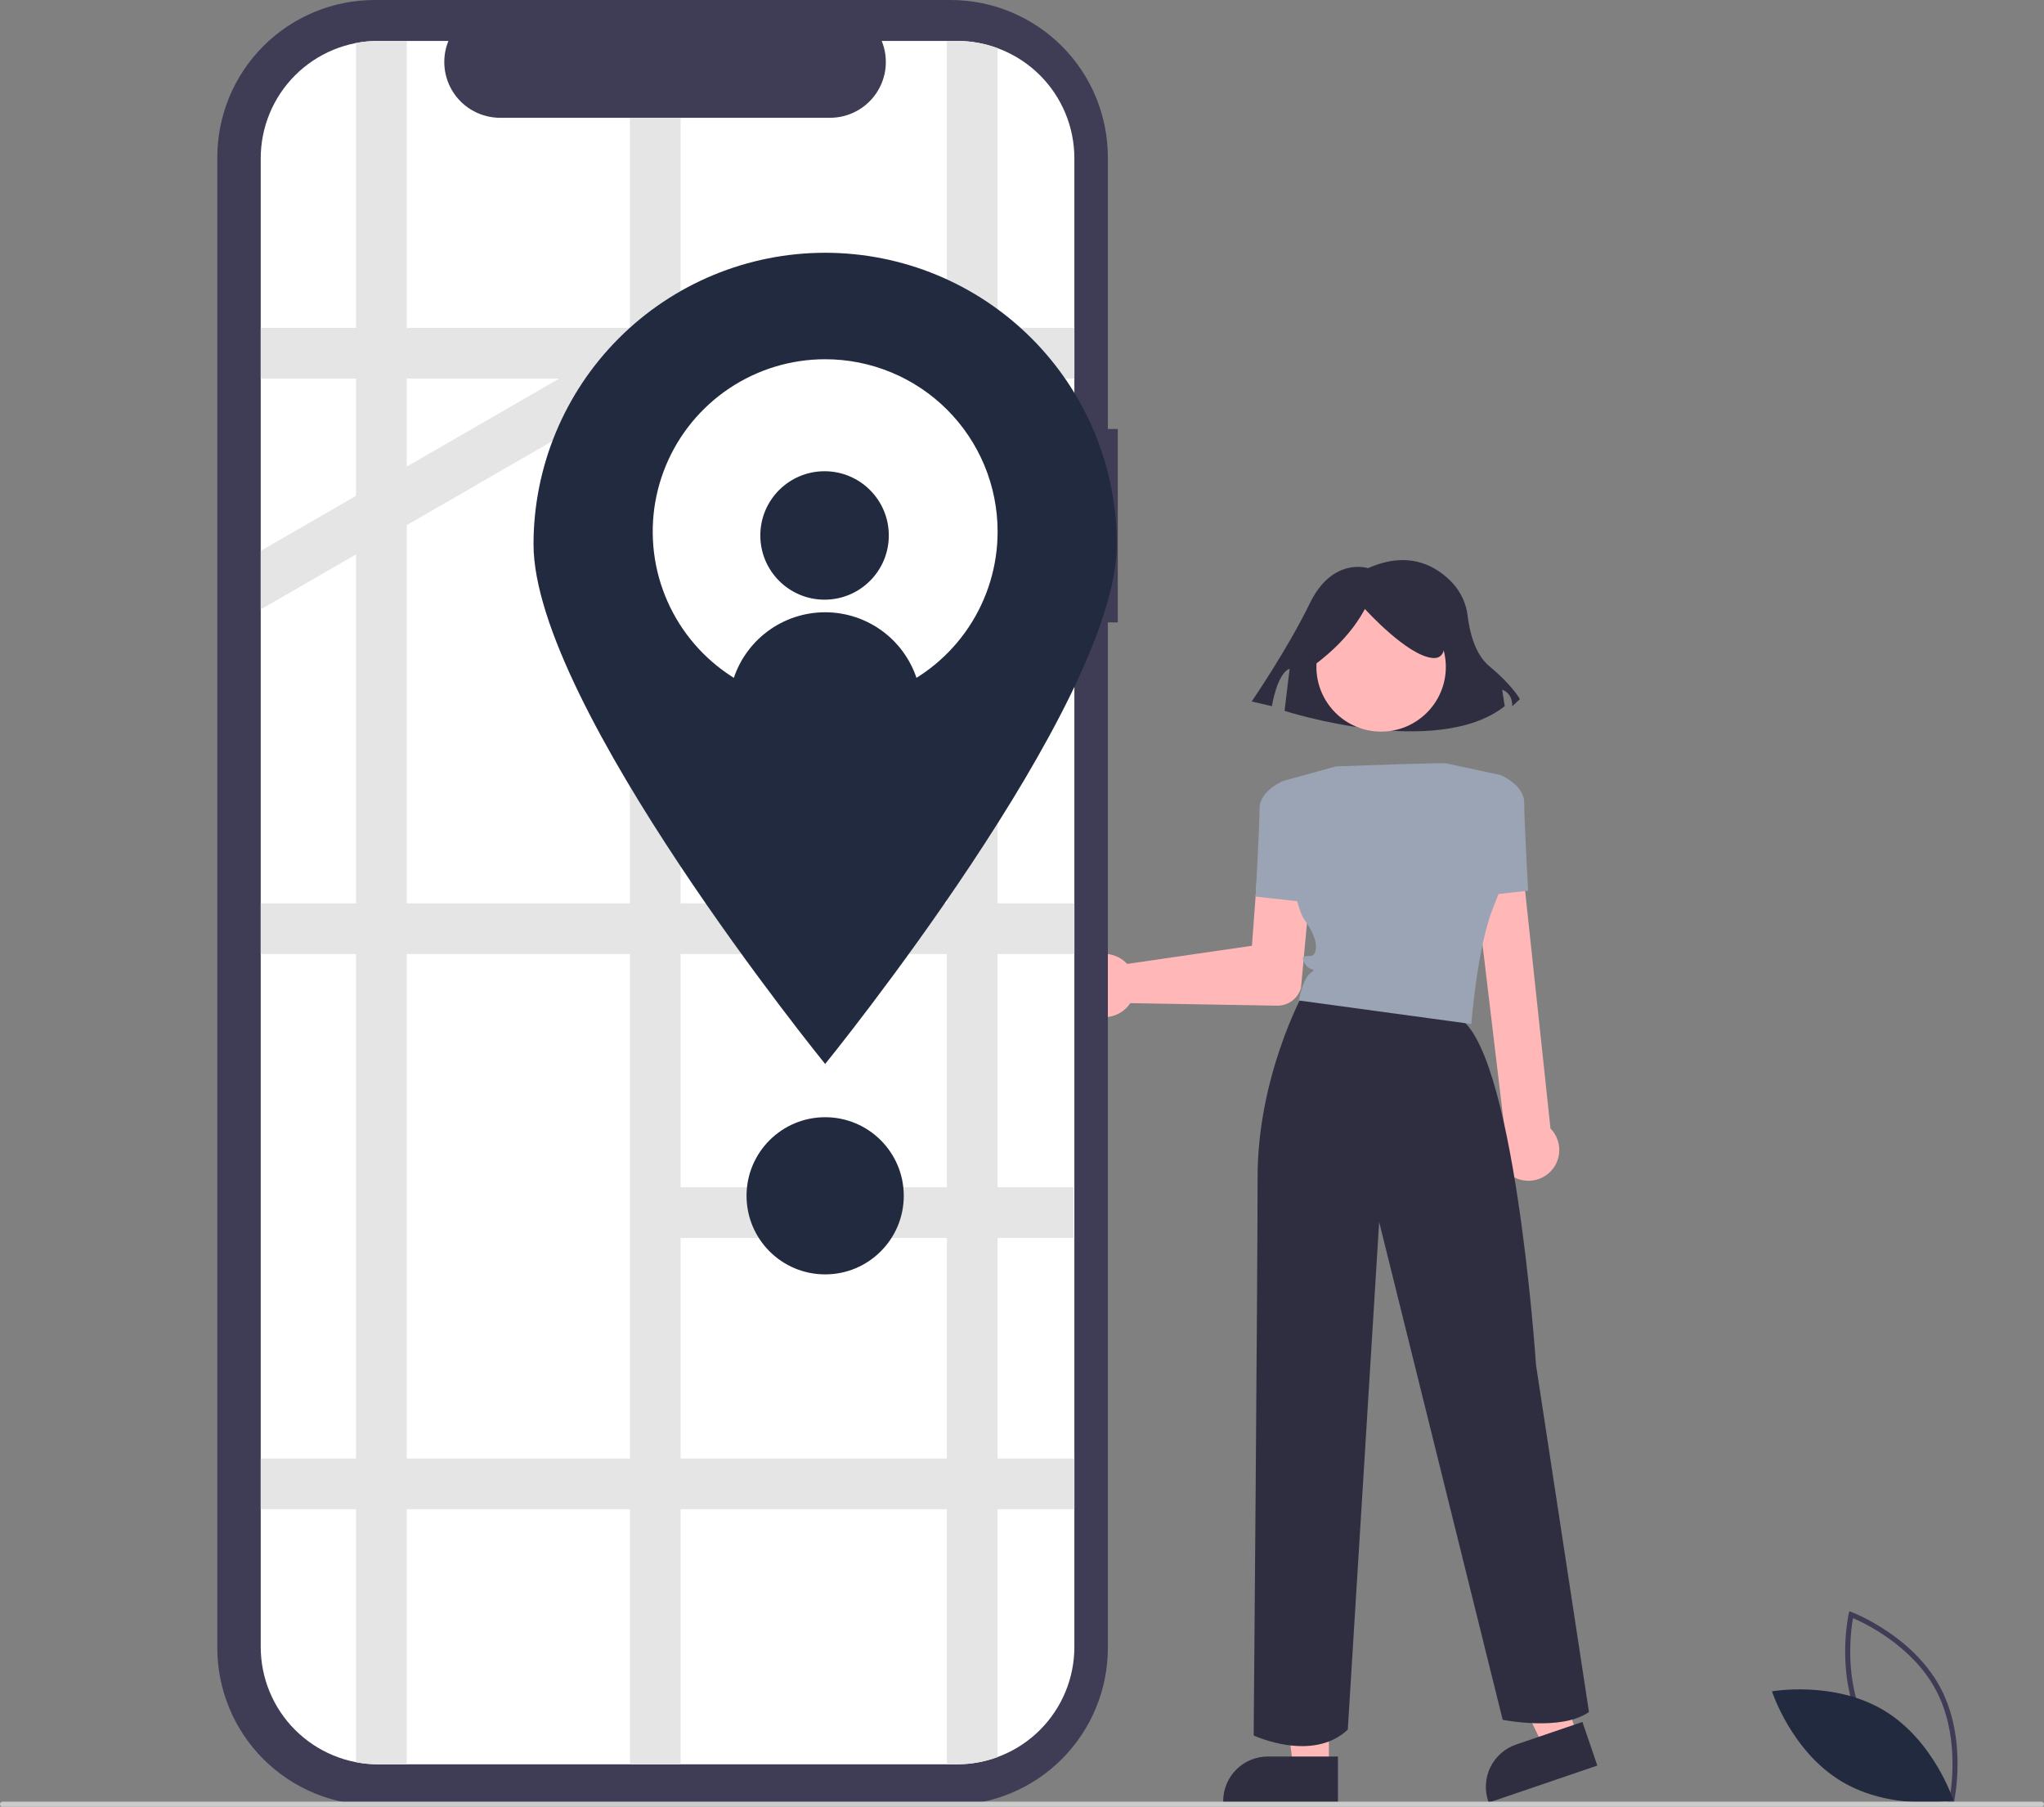 <svg width="465" height="411" viewBox="0 0 465 411" fill="none" xmlns="http://www.w3.org/2000/svg">
<rect x="0" y="0" width="465" height="411" fill="#808080" stroke="none"/>
<g clip-path="url(#clip0_29_497)">
<path d="M444.402 410.454L443.782 410.222C443.646 410.17 430.104 404.984 423.761 393.225C417.417 381.465 420.523 367.306 420.555 367.165L420.701 366.52L421.32 366.752C421.456 366.803 434.998 371.99 441.342 383.749C447.686 395.509 444.58 409.667 444.547 409.809L444.402 410.454ZM424.777 392.678C430.14 402.62 440.841 407.717 443.552 408.88C444.068 405.975 445.685 394.229 440.326 384.296C434.968 374.364 424.263 369.26 421.55 368.094C421.034 371 419.418 382.745 424.777 392.678Z" fill="#3F3D56"/>
<path d="M428.609 389.1C440.009 395.956 444.4 409.573 444.4 409.573C444.4 409.573 430.307 412.075 418.906 405.22C407.506 398.364 403.115 384.746 403.115 384.746C403.115 384.746 417.208 382.244 428.609 389.1Z" fill="#212A3E"/>
<path d="M245.072 220.267C245.625 219.413 246.352 218.685 247.205 218.132C248.059 217.578 249.02 217.211 250.025 217.054C251.031 216.897 252.058 216.955 253.04 217.223C254.021 217.491 254.935 217.963 255.722 218.608C255.97 218.814 256.203 219.036 256.42 219.274L284.811 215.143L286.391 193.803C286.512 192.166 287.279 190.644 288.523 189.572C289.766 188.5 291.385 187.965 293.023 188.086C294.661 188.207 296.183 188.973 297.256 190.217C298.329 191.46 298.863 193.078 298.742 194.715C298.74 194.753 298.736 194.791 298.733 194.829L295.965 224.773L295.952 224.839C295.592 225.99 294.87 226.995 293.894 227.703C292.917 228.412 291.738 228.787 290.532 228.772L257.138 228.196C257.009 228.394 256.869 228.585 256.719 228.768C256.073 229.554 255.268 230.195 254.357 230.648C253.446 231.101 252.45 231.357 251.433 231.399C250.416 231.441 249.402 231.267 248.457 230.889C247.512 230.512 246.657 229.939 245.949 229.209C245.806 229.061 245.669 228.909 245.541 228.752C244.578 227.568 244.015 226.109 243.931 224.586C243.847 223.062 244.246 221.551 245.072 220.267Z" fill="#FFB7B7"/>
<path d="M302.311 402.215L294.213 402.215L290.361 370.995L302.312 370.996L302.311 402.215Z" fill="#FFB7B7"/>
<path d="M304.376 410.061L278.267 410.06V409.73C278.267 407.036 279.338 404.452 281.243 402.547C283.149 400.642 285.734 399.572 288.429 399.572H288.43L304.377 399.573L304.376 410.061Z" fill="#2F2E41"/>
<path d="M358.893 394.877L351.23 397.489L337.5 369.185L348.812 365.329L358.893 394.877Z" fill="#FFB7B7"/>
<path d="M363.382 401.636L338.67 410.061L338.564 409.749C337.694 407.199 337.873 404.408 339.061 401.99C340.25 399.572 342.35 397.725 344.901 396.855L344.902 396.855L359.995 391.709L363.382 401.636Z" fill="#2F2E41"/>
<path d="M311.228 129.247C311.228 129.247 303.168 126.586 297.987 137.228C292.806 147.87 284.746 159.577 284.746 159.577L289.352 160.641C289.352 160.641 290.503 153.192 293.382 152.127L292.23 161.705C292.23 161.705 326.771 172.879 342.315 160.641L341.739 156.916C341.739 156.916 344.042 157.448 344.042 160.641L345.769 159.045C345.769 159.045 344.042 155.852 338.86 151.595C335.46 148.801 334.291 143.486 333.89 140.162C333.571 137.349 332.364 134.71 330.444 132.628C327 128.94 320.726 125.019 311.228 129.247Z" fill="#2F2E41"/>
<path d="M314.198 166.429C322.328 166.429 328.919 159.841 328.919 151.715C328.919 143.588 322.328 137.001 314.198 137.001C306.069 137.001 299.478 143.588 299.478 151.715C299.478 159.841 306.069 166.429 314.198 166.429Z" fill="#FFB7B7"/>
<path d="M294.571 178.545L291.895 177.653C291.895 177.653 286.542 179.882 286.542 183.895C286.542 187.908 285.65 203.959 285.65 203.959L297.694 205.297L294.571 178.545Z" fill="#9BA4B5"/>
<path d="M342.474 266.247C341.364 265.004 340.738 263.403 340.709 261.737C340.679 260.071 341.249 258.45 342.315 257.168L334.802 194.272C334.728 192.789 335.246 191.337 336.243 190.236C337.239 189.134 338.631 188.472 340.115 188.396C341.599 188.319 343.052 188.834 344.156 189.828C345.261 190.822 345.925 192.212 346.005 193.695C346.006 193.716 346.007 193.736 346.007 193.757L352.729 256.719C352.973 256.964 353.197 257.227 353.401 257.506C353.94 258.251 354.327 259.095 354.54 259.99C354.752 260.884 354.787 261.812 354.641 262.72C354.495 263.628 354.172 264.498 353.689 265.282C353.207 266.065 352.575 266.745 351.829 267.284C351.752 267.34 351.673 267.394 351.594 267.447C350.731 268.018 349.752 268.39 348.727 268.538C347.703 268.687 346.658 268.606 345.669 268.303C344.433 267.929 343.327 267.217 342.474 266.247Z" fill="#FFB7B7"/>
<path d="M335.593 203.959L347.637 202.622C347.637 202.622 346.745 186.57 346.745 182.557C346.745 178.544 341.392 176.315 341.392 176.315L338.716 177.207L335.593 203.959Z" fill="#9BA4B5"/>
<path d="M296.356 226.23C296.356 226.23 286.096 244.98 286.096 267.719C286.096 290.459 285.204 394.793 285.204 394.793C285.204 394.793 298.586 401.036 306.615 393.456L313.752 277.974L341.855 391.226C341.855 391.226 355.237 393.902 361.482 389.443L349.438 310.523C349.438 310.523 344.531 236.508 331.149 231.158C317.767 225.807 296.356 226.23 296.356 226.23Z" fill="#2F2E41"/>
<path d="M298.292 151.808C303.503 148.038 307.721 143.696 310.512 138.532C310.512 138.532 320.075 149.153 325.919 149.684C331.763 150.215 326.451 136.938 326.451 136.938L315.825 134.283L305.73 135.345L297.761 140.656L298.292 151.808Z" fill="#2F2E41"/>
<path d="M328.919 173.64C328.919 173.64 329.344 173.412 303.94 174.337L293.308 177.264L291.895 177.653C291.895 177.653 293.233 204.405 296.802 209.31C300.37 214.214 299.478 216.89 298.586 217.336C297.694 217.781 295.463 216.89 296.802 219.119C298.14 221.348 299.924 220.011 298.14 221.348C296.356 222.686 295.463 227.591 295.463 227.591L334.718 232.941C334.718 232.941 336.056 215.552 339.624 206.635C343.193 197.717 344.085 194.15 344.085 194.15L341.409 176.315L328.919 173.64Z" fill="#9BA4B5"/>
<path d="M254.289 97.586H252.031V35.775C252.031 26.287 248.26 17.187 241.549 10.478C234.837 3.769 225.733 3.05532e-05 216.241 1.52589e-05L85.228 1.52589e-05C75.735 -1.07413e-05 66.632 3.769 59.92 10.478C53.208 17.187 49.437 26.287 49.437 35.775V374.877C49.437 384.365 53.208 393.464 59.92 400.173C66.632 406.882 75.735 410.652 85.227 410.652H216.241C220.941 410.652 225.595 409.726 229.937 407.928C234.279 406.131 238.225 403.495 241.548 400.173C244.872 396.851 247.508 392.908 249.307 388.567C251.105 384.227 252.031 379.575 252.031 374.877V141.585H254.289L254.289 97.586Z" fill="#3F3D56"/>
<path d="M244.414 36.026V374.629C244.417 378.135 243.729 381.607 242.39 384.846C241.051 388.086 239.087 391.03 236.609 393.511C234.132 395.992 231.189 397.961 227.951 399.306C224.712 400.65 221.24 401.343 217.733 401.347H86.043C78.959 401.352 72.163 398.543 67.15 393.54C62.138 388.537 59.319 381.748 59.314 374.667V36.026C59.312 32.52 60 29.048 61.34 25.808C62.68 22.567 64.645 19.623 67.124 17.142C69.602 14.661 72.545 12.693 75.785 11.348C79.025 10.005 82.498 9.311 86.005 9.309H102.012C101.226 11.236 100.925 13.327 101.138 15.398C101.351 17.468 102.069 19.455 103.231 21.182C104.393 22.91 105.961 24.325 107.799 25.303C109.637 26.282 111.687 26.794 113.77 26.794H188.827C190.91 26.794 192.96 26.282 194.798 25.303C196.636 24.325 198.205 22.91 199.366 21.182C200.528 19.455 201.247 17.468 201.459 15.398C201.672 13.327 201.372 11.236 200.585 9.309H217.685C224.768 9.303 231.563 12.109 236.575 17.11C241.588 22.112 244.408 28.899 244.414 35.978L244.414 36.026Z" fill="white"/>
<path d="M244.414 86.121V74.588H226.95V10.958C223.984 9.863 220.847 9.305 217.685 9.309H215.412V74.588H154.835V26.794H143.297V74.588H92.527V9.309H86.043C84.347 9.306 82.654 9.467 80.989 9.788V74.588H59.314V86.121H80.989V112.799L59.314 125.306V138.627L80.989 126.12V205.492H59.314V217.026H80.989V331.783H59.314V343.316H80.989V400.868C82.654 401.189 84.347 401.349 86.043 401.347H92.527V343.316H143.297V401.347H154.835V343.316H215.412V401.347H217.685C220.847 401.351 223.984 400.792 226.95 399.697V343.316H244.414V331.783H226.95V281.613H244.258V270.079H226.95V217.026H244.414V205.492H226.95V135.138H244.414V123.605H226.95V86.121L244.414 86.121ZM127.218 86.121L92.528 106.144L92.527 86.121H127.218ZM92.527 119.459L143.297 90.158V205.492H92.527V119.459ZM92.527 331.783V217.026H143.297V331.783H92.527ZM215.412 331.783H154.835V281.613H215.412V331.783ZM215.412 270.079H154.835V217.026H215.412V270.079ZM215.412 205.492H154.835V135.138H215.412V205.492ZM215.412 123.605H154.835V86.121H215.412V123.605Z" fill="#E5E5E5"/>
<path d="M254.066 123.818C254.066 160.444 187.72 242.036 187.72 242.036C187.72 242.036 121.374 160.444 121.374 123.818C121.374 106.23 128.364 89.362 140.806 76.925C153.248 64.488 170.124 57.501 187.72 57.501C205.316 57.501 222.191 64.488 234.634 76.925C247.076 89.362 254.066 106.23 254.066 123.818Z" fill="#212A3E"/>
<path d="M226.951 120.935C226.951 128.691 224.65 136.272 220.34 142.721C216.029 149.17 209.902 154.196 202.733 157.164C195.565 160.132 187.677 160.908 180.067 159.395C172.457 157.882 165.467 154.147 159.98 148.663C154.494 143.179 150.757 136.192 149.244 128.585C147.73 120.978 148.507 113.094 151.476 105.929C154.445 98.763 159.474 92.639 165.925 88.33C172.377 84.021 179.961 81.721 187.721 81.721C192.87 81.719 197.97 82.731 202.728 84.698C207.486 86.666 211.811 89.551 215.453 93.189C219.096 96.827 221.987 101.146 223.96 105.901C225.932 110.655 226.949 115.752 226.951 120.899V120.935Z" fill="white"/>
<path d="M187.584 136.415C195.656 136.415 202.199 129.874 202.199 121.806C202.199 113.737 195.656 107.197 187.584 107.197C179.512 107.197 172.969 113.737 172.969 121.806C172.969 129.874 179.512 136.415 187.584 136.415Z" fill="#212A3E"/>
<path d="M208.795 155.172C202.495 159.176 195.183 161.303 187.717 161.302C180.25 161.301 172.939 159.172 166.64 155.166C167.95 150.589 170.716 146.562 174.519 143.696C178.323 140.83 182.956 139.279 187.72 139.28C192.483 139.281 197.116 140.832 200.919 143.699C204.722 146.567 207.486 150.594 208.795 155.172Z" fill="#212A3E"/>
<path d="M187.72 289.899C197.597 289.899 205.604 281.896 205.604 272.022C205.604 262.149 197.597 254.146 187.72 254.146C177.842 254.146 169.835 262.149 169.835 272.022C169.835 281.896 177.842 289.899 187.72 289.899Z" fill="#212A3E"/>
<path d="M464.423 411H0.577C0.424 411 0.277 410.939 0.169 410.831C0.061 410.723 0 410.576 0 410.423C0 410.27 0.061 410.124 0.169 410.016C0.277 409.907 0.424 409.847 0.577 409.847H464.423C464.576 409.847 464.723 409.907 464.831 410.016C464.939 410.124 465 410.27 465 410.423C465 410.576 464.939 410.723 464.831 410.831C464.723 410.939 464.576 411 464.423 411Z" fill="#CBCBCB"/>
</g>
<defs>
<clipPath id="clip0_29_497">
<rect width="465" height="411" fill="white"/>
</clipPath>
</defs>
</svg>
